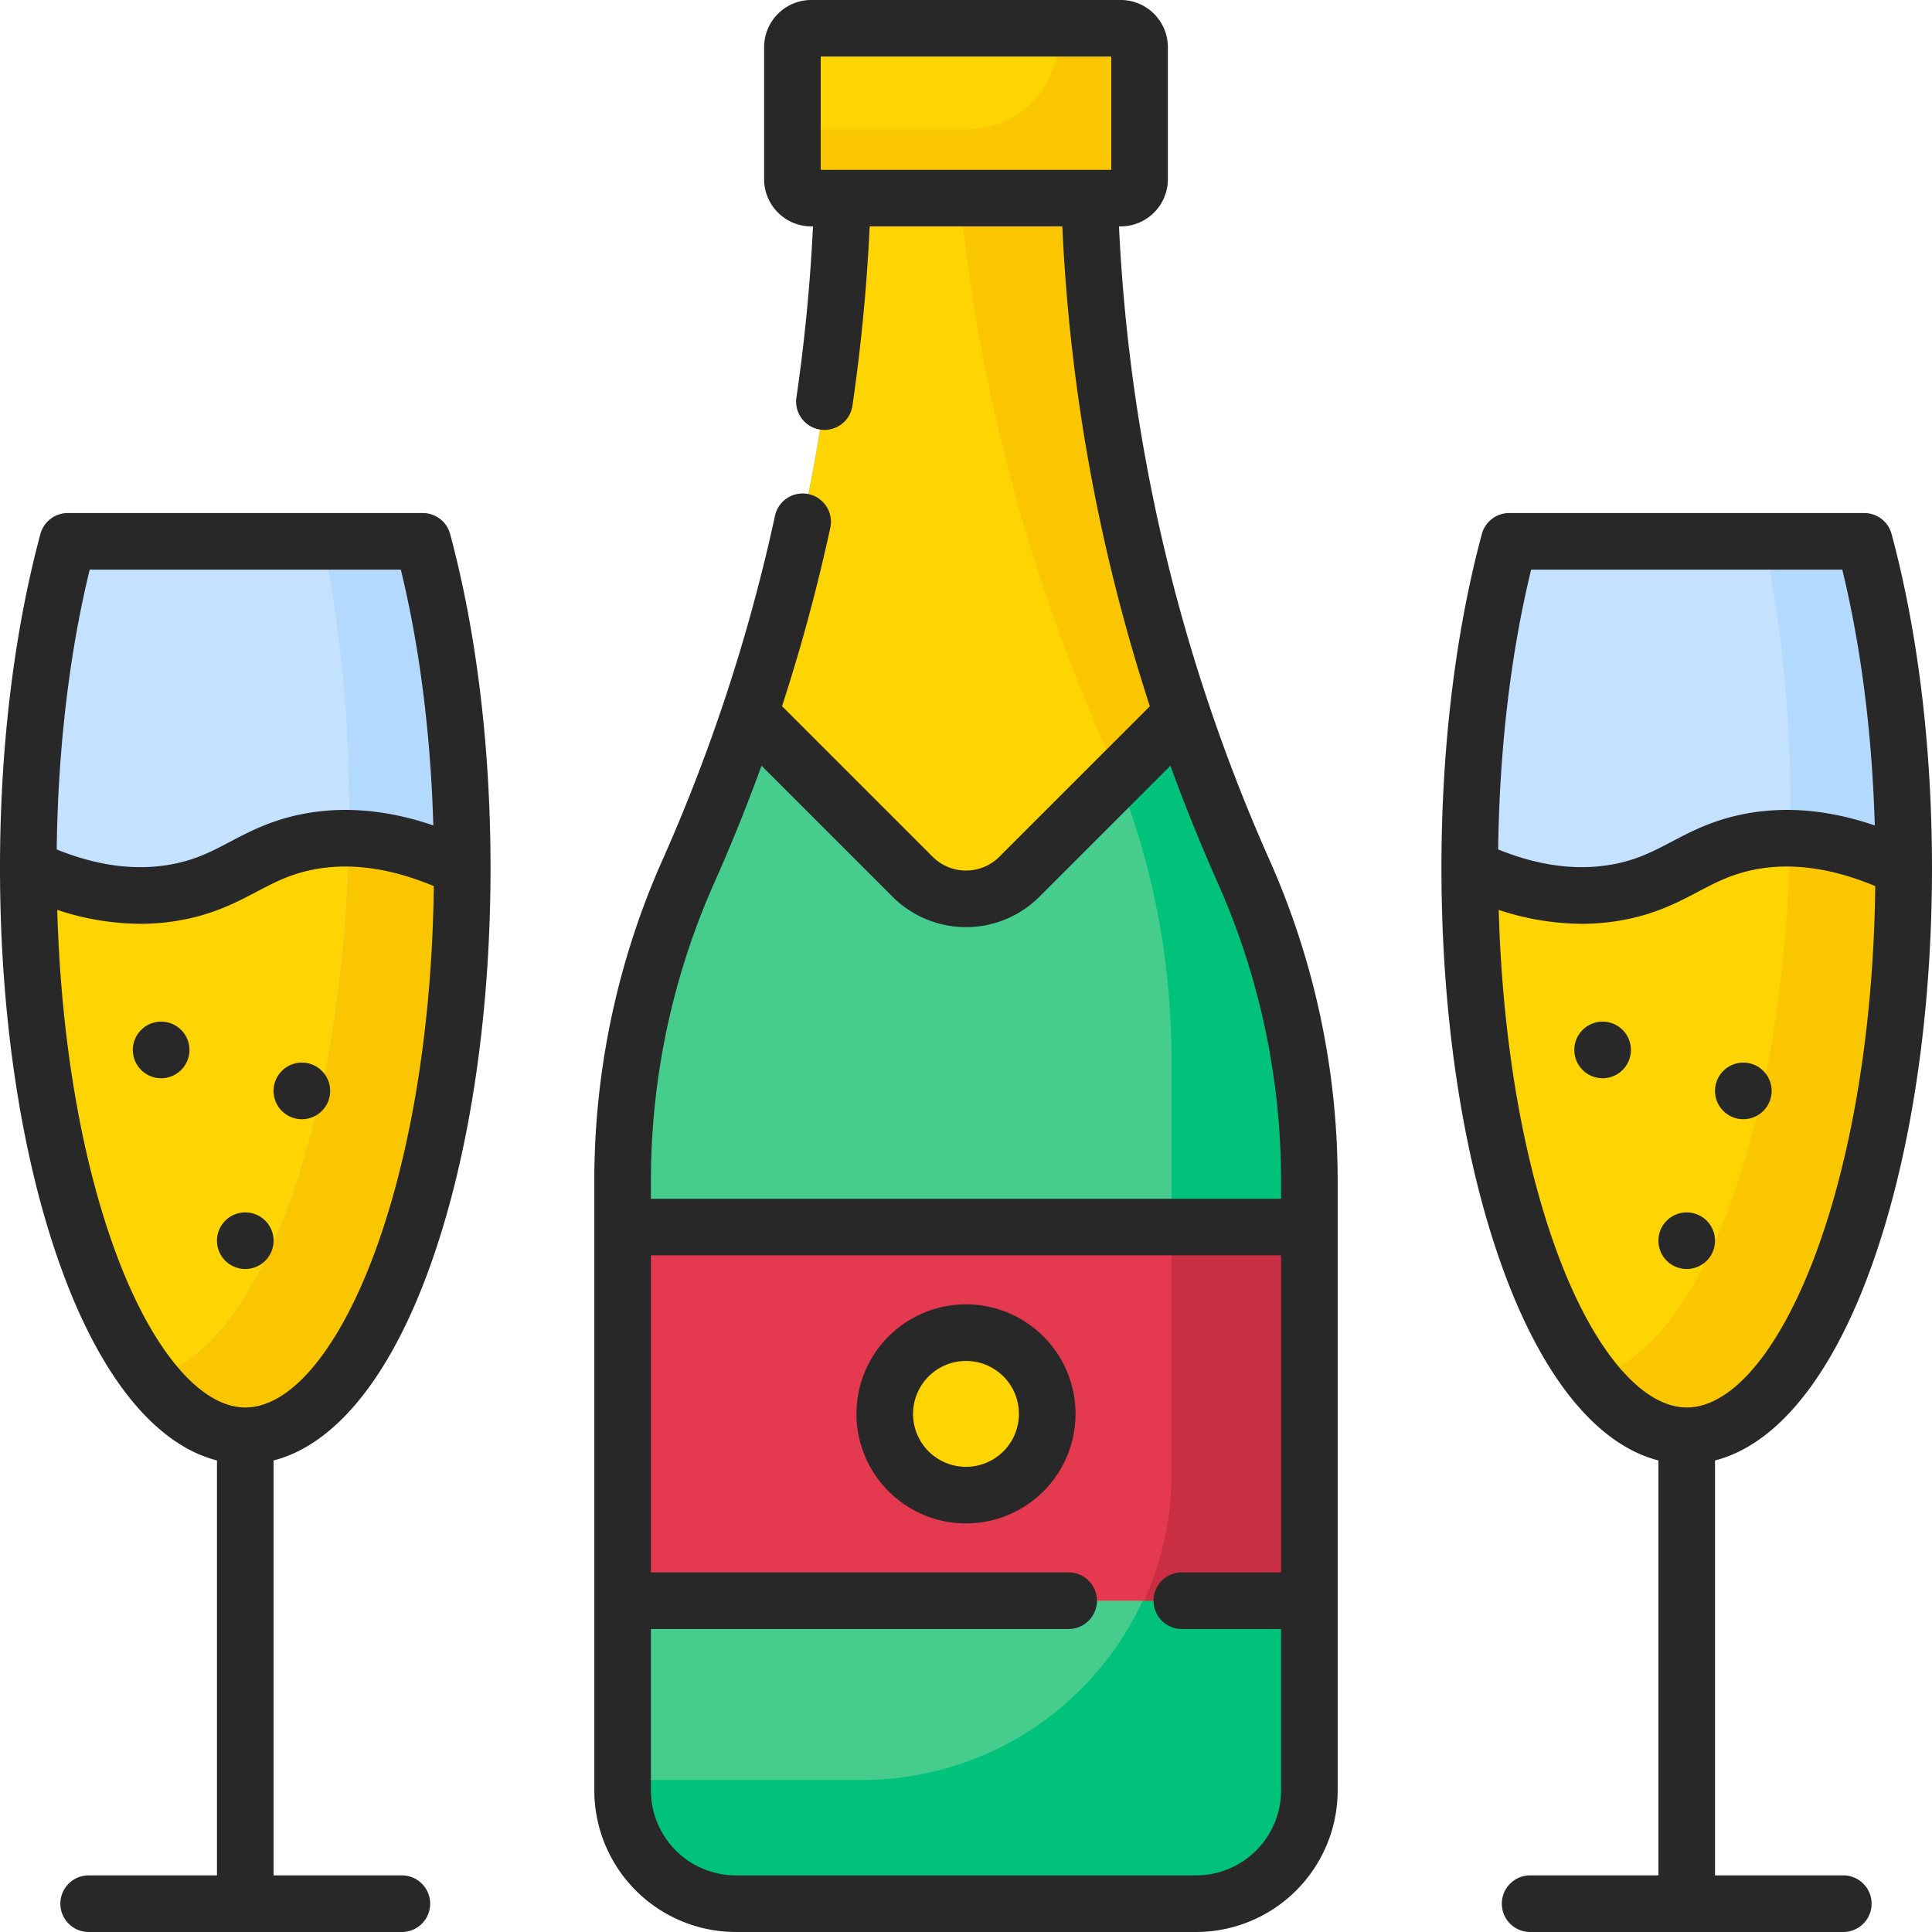 <svg xmlns="http://www.w3.org/2000/svg" data-name="Layer 1" viewBox="0 0 512 512"><path fill="#46cc8d" d="M288.5,37.5V37.5h-65v0a476.038,476.038,0,0,1-41.012,193.298l-0.0 0A202.993,202.993,0,0,0,165,313.225V474.5a30,30,0,0,0,30,30H317a30,30,0,0,0,30-30V313.225a202.993,202.993,0,0,0-17.488-82.427l-0-0A476.038,476.038,0,0,1,288.5,37.5Z"/><path fill="#00c27a" d="M329.512,230.799h-0A476.039,476.039,0,0,1,288.5,37.5V37.5H253.083A476.032,476.032,0,0,0,292.957,198.014l0.0 0a202.993,202.993,0,0,1,17.488,82.427V389.715a82,82,0,0,1-82,82H165V474.5a30,30,0,0,0,30,30H317a30,30,0,0,0,30-30V313.225A202.993,202.993,0,0,0,329.512,230.799Z"/><path fill="#fed402" d="M288.5,37.5V37.5h-65v0a476.033,476.033,0,0,1-24.818,151.682l43.176,43.176a20,20,0,0,0,28.284,0l43.176-43.176A476.033,476.033,0,0,1,288.5,37.5Z"/><path fill="#fac600" d="M292.957,198.014c1.195,2.689,2.315,5.406,3.39,8.139l16.971-16.971q-1.484-4.413-2.877-8.854c-.053-.168-.107-.335-.159-.503q-1.385-4.42-2.683-8.864c-.051-.176-.101-.352-.152-.528q-1.284-4.415-2.485-8.851c-.011-.042-.023-.083-.034-.125q-1.198-4.443-2.307-8.908c-.076-.307-.151-.614-.227-.921q-2.173-8.799-4.01-17.674-.124-.601-.247-1.202-1.788-8.754-3.246-17.572-.114-.688-.227-1.376-.709-4.366-1.342-8.745c-.03-.209-.057-.418-.087-.628q-.582-4.099-1.09-8.209c-.059-.478-.121-.955-.179-1.433q-.52-4.292-.964-8.594c-.046-.45-.088-.901-.133-1.351q-.389-3.896-.715-7.799c-.037-.441-.077-.881-.113-1.321q-.343-4.252-.607-8.513c-.037-.591-.07-1.182-.105-1.773q-.231-3.935-.401-7.877c-.013-.313-.031-.626-.043-.939q-.171-4.253-.26-8.512-.022-.993-.039-1.986c-.052-2.873-.088-5.746-.088-8.622V37.5H253.083A476.032,476.032,0,0,0,292.957,198.014Z"/><rect width="182" height="99.021" x="165" y="325.187" fill="#e53950"/><path fill="#ca2e43" d="M310.445,390.654a80.728,80.728,0,0,1-7.275,33.554H347v-99.021H310.445Z"/><circle cx="256" cy="374.697" r="21.529" fill="#fed402"/><rect width="92" height="45" x="210" y="7.5" fill="#fed402" rx="5"/><path fill="#fac600" d="M297,7.5H280.525v2.614A24.149,24.149,0,0,1,256.377,34.263H210V47.5a5,5,0,0,0,5,5h82a5,5,0,0,0,5-5v-35A5,5,0,0,0,297,7.5Z"/><path fill="#c4e2ff" d="M399.953,143.465C393.369,167.944,389.5,197.788,389.5,230c0,83.119,25.744,150.5,57.5,150.5s57.5-67.381,57.5-150.5c0-32.212-3.869-62.056-10.453-86.535Z"/><path fill="#b3dafe" d="M494.047,143.465H467.594A357.04,357.04,0,0,1,474.5,215c0,79.081-23.303,143.911-52.917,150.024C429.248,374.927,437.875,380.5,447,380.5c31.756,0,57.5-67.381,57.5-150.5C504.5,197.788,500.631,167.944,494.047,143.465Z"/><path fill="#fed402" d="M447,380.5c31.756,0,57.5-67.381,57.5-150.5-17.749-8.571-31.292-8.817-40.993-6.893-14.372,2.851-19.621,10.33-34.077,13.209C414.177,239.355,400.059,235,389.5,230,389.5,313.119,415.244,380.5,447,380.5Z"/><path fill="#fac600" d="M474.435,222.144c-1.354,75.809-24.136,136.952-52.852,142.88l.001.001a54.546,54.546,0,0,0,7.401,7.93c.047.04.093.079.14.119q.671.575,1.35,1.106.113.089.226.176.649.502,1.304.963c.08.057.161.115.241.171q.688.477,1.382.909c.051.032.101.066.152.097a30.117,30.117,0,0,0,3.17,1.708c.041.019.083.035.124.054q.702.32,1.411.595c.144.056.289.106.434.159.371.137.743.267,1.117.385.18.057.361.109.541.162q.514.15,1.03.276c.194.047.389.093.584.136.339.074.68.137,1.021.195.194.033.387.068.581.096.364.052.73.091,1.096.125.169.016.337.038.506.05.533.038,1.068.061,1.605.061,31.756,0,57.5-67.381,57.5-150.5C492.63,224.268,482.652,222.27,474.435,222.144Z"/><path fill="#c4e2ff" d="M17.953,143.465C11.369,167.944,7.5,197.788,7.5,230c0,83.119,25.744,150.5,57.5,150.5s57.5-67.381,57.5-150.5c0-32.212-3.869-62.056-10.453-86.535Z"/><path fill="#fed402" d="M65,380.5c31.756,0,57.5-67.381,57.5-150.5-17.749-8.571-31.292-8.817-40.993-6.893-14.372,2.851-19.621,10.33-34.077,13.209C32.177,239.355,18.059,235,7.5,230,7.5,313.119,33.244,380.5,65,380.5Z"/><path fill="#b3dafe" d="M112.047,143.465H85.594A357.04,357.04,0,0,1,92.5,215c0,79.081-23.303,143.911-52.917,150.024C47.248,374.927,55.875,380.5,65,380.5c31.756,0,57.5-67.381,57.5-150.5C122.5,197.788,118.631,167.944,112.047,143.465Z"/><path fill="#fac600" d="M92.435,222.144C91.082,297.953,68.3,359.096,39.583,365.024l.001.001a54.546,54.546,0,0,0,7.401,7.93c.047.04.093.079.14.119q.671.575,1.35,1.106.113.089.226.176.649.502,1.304.963c.08.057.161.115.241.171q.688.477,1.382.909c.051.032.101.066.152.097a30.117,30.117,0,0,0,3.17,1.708c.041.019.083.035.124.054q.702.32,1.411.595c.144.056.289.106.434.159.371.137.743.267,1.117.385.18.057.361.109.541.162q.514.15,1.03.276c.194.047.389.093.584.136.339.074.68.137,1.021.195.194.033.387.068.581.096.364.052.73.091,1.096.125.169.016.337.038.506.05C63.928,380.477,64.463,380.5,65,380.5c31.756,0,57.5-67.381,57.5-150.5C110.63,224.268,100.652,222.27,92.435,222.144Z"/><path fill="#282828" d="M87.498,289.103a7.5,7.5,0,1,0-7.5,7.5A7.5,7.5,0,0,0,87.498,289.103Zm-22.5,32.197a7.5,7.5,0,1,0,7.5,7.5A7.5,7.5,0,0,0,64.998,321.3ZM320.553,187.229a7.479,7.479,0,0,0-.329-.967A465.81,465.81,0,0,1,296.545,59.996h.453a12.514,12.514,0,0,0,12.5-12.5v-35a12.514,12.514,0,0,0-12.5-12.5h-82a12.514,12.514,0,0,0-12.5,12.5v35a12.514,12.514,0,0,0,12.5,12.5h.452c-.731,15.156-2.2,30.376-4.391,45.351a7.499,7.499,0,0,0,6.334,8.507,7.596,7.596,0,0,0,1.096.08,7.502,7.502,0,0,0,7.412-6.415c2.297-15.69,3.828-31.643,4.57-47.522H281.527a480.812,480.812,0,0,0,23.198,127.166L264.837,227.05a12.512,12.512,0,0,1-17.678,0l-39.909-39.909a483.764,483.764,0,0,0,12.775-47.22,7.5,7.5,0,1,0-14.659-3.178A469.487,469.487,0,0,1,175.632,227.749a209.174,209.174,0,0,0-18.134,85.472V474.496a37.542,37.542,0,0,0,37.5,37.5h122a37.542,37.542,0,0,0,37.5-37.5V313.221A209.166,209.166,0,0,0,336.364,227.75Q327.488,207.774,320.553,187.229ZM294.498,44.996h-77v-30h77Zm45,371.708H313.199a7.5,7.5,0,0,0,0,15h26.299v42.792a22.526,22.526,0,0,1-22.5,22.5h-122a22.526,22.526,0,0,1-22.5-22.5v-42.792H283.199a7.5,7.5,0,0,0,0-15H172.498V332.683h167Zm0-99.021h-167V313.221a194.268,194.268,0,0,1,16.842-79.381q6.765-15.225,12.469-30.926l34.744,34.744a27.532,27.532,0,0,0,38.891,0l34.728-34.728q5.697,15.612,12.485,30.911a194.261,194.261,0,0,1,16.842,79.38ZM42.707,270.746a7.5,7.5,0,1,0,7.5,7.5A7.5,7.5,0,0,0,42.707,270.746Zm445.791,226.25h-34V387.034c15.69-4.022,29.751-20.683,40.165-47.941,11.179-29.26,17.335-68.004,17.335-109.097,0-31.837-3.704-62.435-10.71-88.483a7.501,7.501,0,0,0-7.243-5.552H399.951a7.501,7.501,0,0,0-7.243,5.552c-7.007,26.049-10.71,56.646-10.71,88.483,0,41.093,6.156,79.837,17.335,109.097,10.414,27.258,24.474,43.919,40.165,47.941v109.962h-34a7.5,7.5,0,0,0,0,15h83a7.5,7.5,0,0,0,0-15ZM405.771,150.961h82.454c4.981,20.419,7.913,43.56,8.608,67.783-12.167-4.153-23.83-5.171-34.787-2.997-8.249,1.636-13.976,4.648-19.028,7.307-4.769,2.508-8.887,4.675-15.055,5.903-9.562,1.903-19.949.606-30.933-3.845C397.359,198.582,400.355,173.163,405.771,150.961Zm7.575,182.778c-9.539-24.967-15.184-57.519-16.174-92.608a70.697,70.697,0,0,0,21.986,3.684,59.932,59.932,0,0,0,11.736-1.147c8.299-1.653,14.041-4.674,19.108-7.34,4.75-2.498,8.852-4.655,14.964-5.868,9.737-1.931,20.486-.455,32,4.371-.984,81.673-26.773,138.165-49.968,138.165C435.317,372.996,422.737,358.32,413.346,333.739ZM255.998,403.722a29.029,29.029,0,1,0-29.029-29.028A29.062,29.062,0,0,0,255.998,403.722Zm0-43.058a14.029,14.029,0,1,1-14.029,14.029A14.045,14.045,0,0,1,255.998,360.664Zm168.709-89.918a7.5,7.5,0,1,0,7.5,7.5A7.5,7.5,0,0,0,424.707,270.746ZM469.498,289.103a7.5,7.5,0,1,0-7.5,7.5A7.5,7.5,0,0,0,469.498,289.103Zm-22.5,32.197a7.5,7.5,0,1,0,7.5,7.5A7.5,7.5,0,0,0,446.998,321.3Zm-334.335,17.793c11.179-29.26,17.335-68.004,17.335-109.097,0-31.837-3.704-62.435-10.71-88.483a7.501,7.501,0,0,0-7.243-5.552H17.951a7.501,7.501,0,0,0-7.243,5.552C3.702,167.562-.002,198.159-.002,229.996c0,41.093,6.156,79.837,17.335,109.097,10.414,27.258,24.474,43.919,40.165,47.941v109.962h-34a7.5,7.5,0,1,0,0,15h83a7.5,7.5,0,0,0,0-15h-34V387.034C88.189,383.012,102.249,366.351,112.663,339.093ZM23.771,150.961h82.454c4.981,20.419,7.913,43.56,8.608,67.783-12.168-4.152-23.831-5.171-34.787-2.997-8.249,1.636-13.976,4.648-19.028,7.307-4.769,2.508-8.887,4.675-15.055,5.903-9.561,1.903-19.949.606-30.933-3.845C15.359,198.582,18.355,173.163,23.771,150.961ZM64.998,372.996c-11.681,0-24.261-14.676-33.652-39.257-9.539-24.967-15.184-57.519-16.174-92.608a70.697,70.697,0,0,0,21.986,3.684A59.932,59.932,0,0,0,48.894,243.668c8.299-1.653,14.041-4.674,19.108-7.34,4.75-2.498,8.852-4.655,14.964-5.868,9.738-1.931,20.486-.455,32,4.371C113.981,316.504,88.192,372.996,64.998,372.996Z"/></svg>